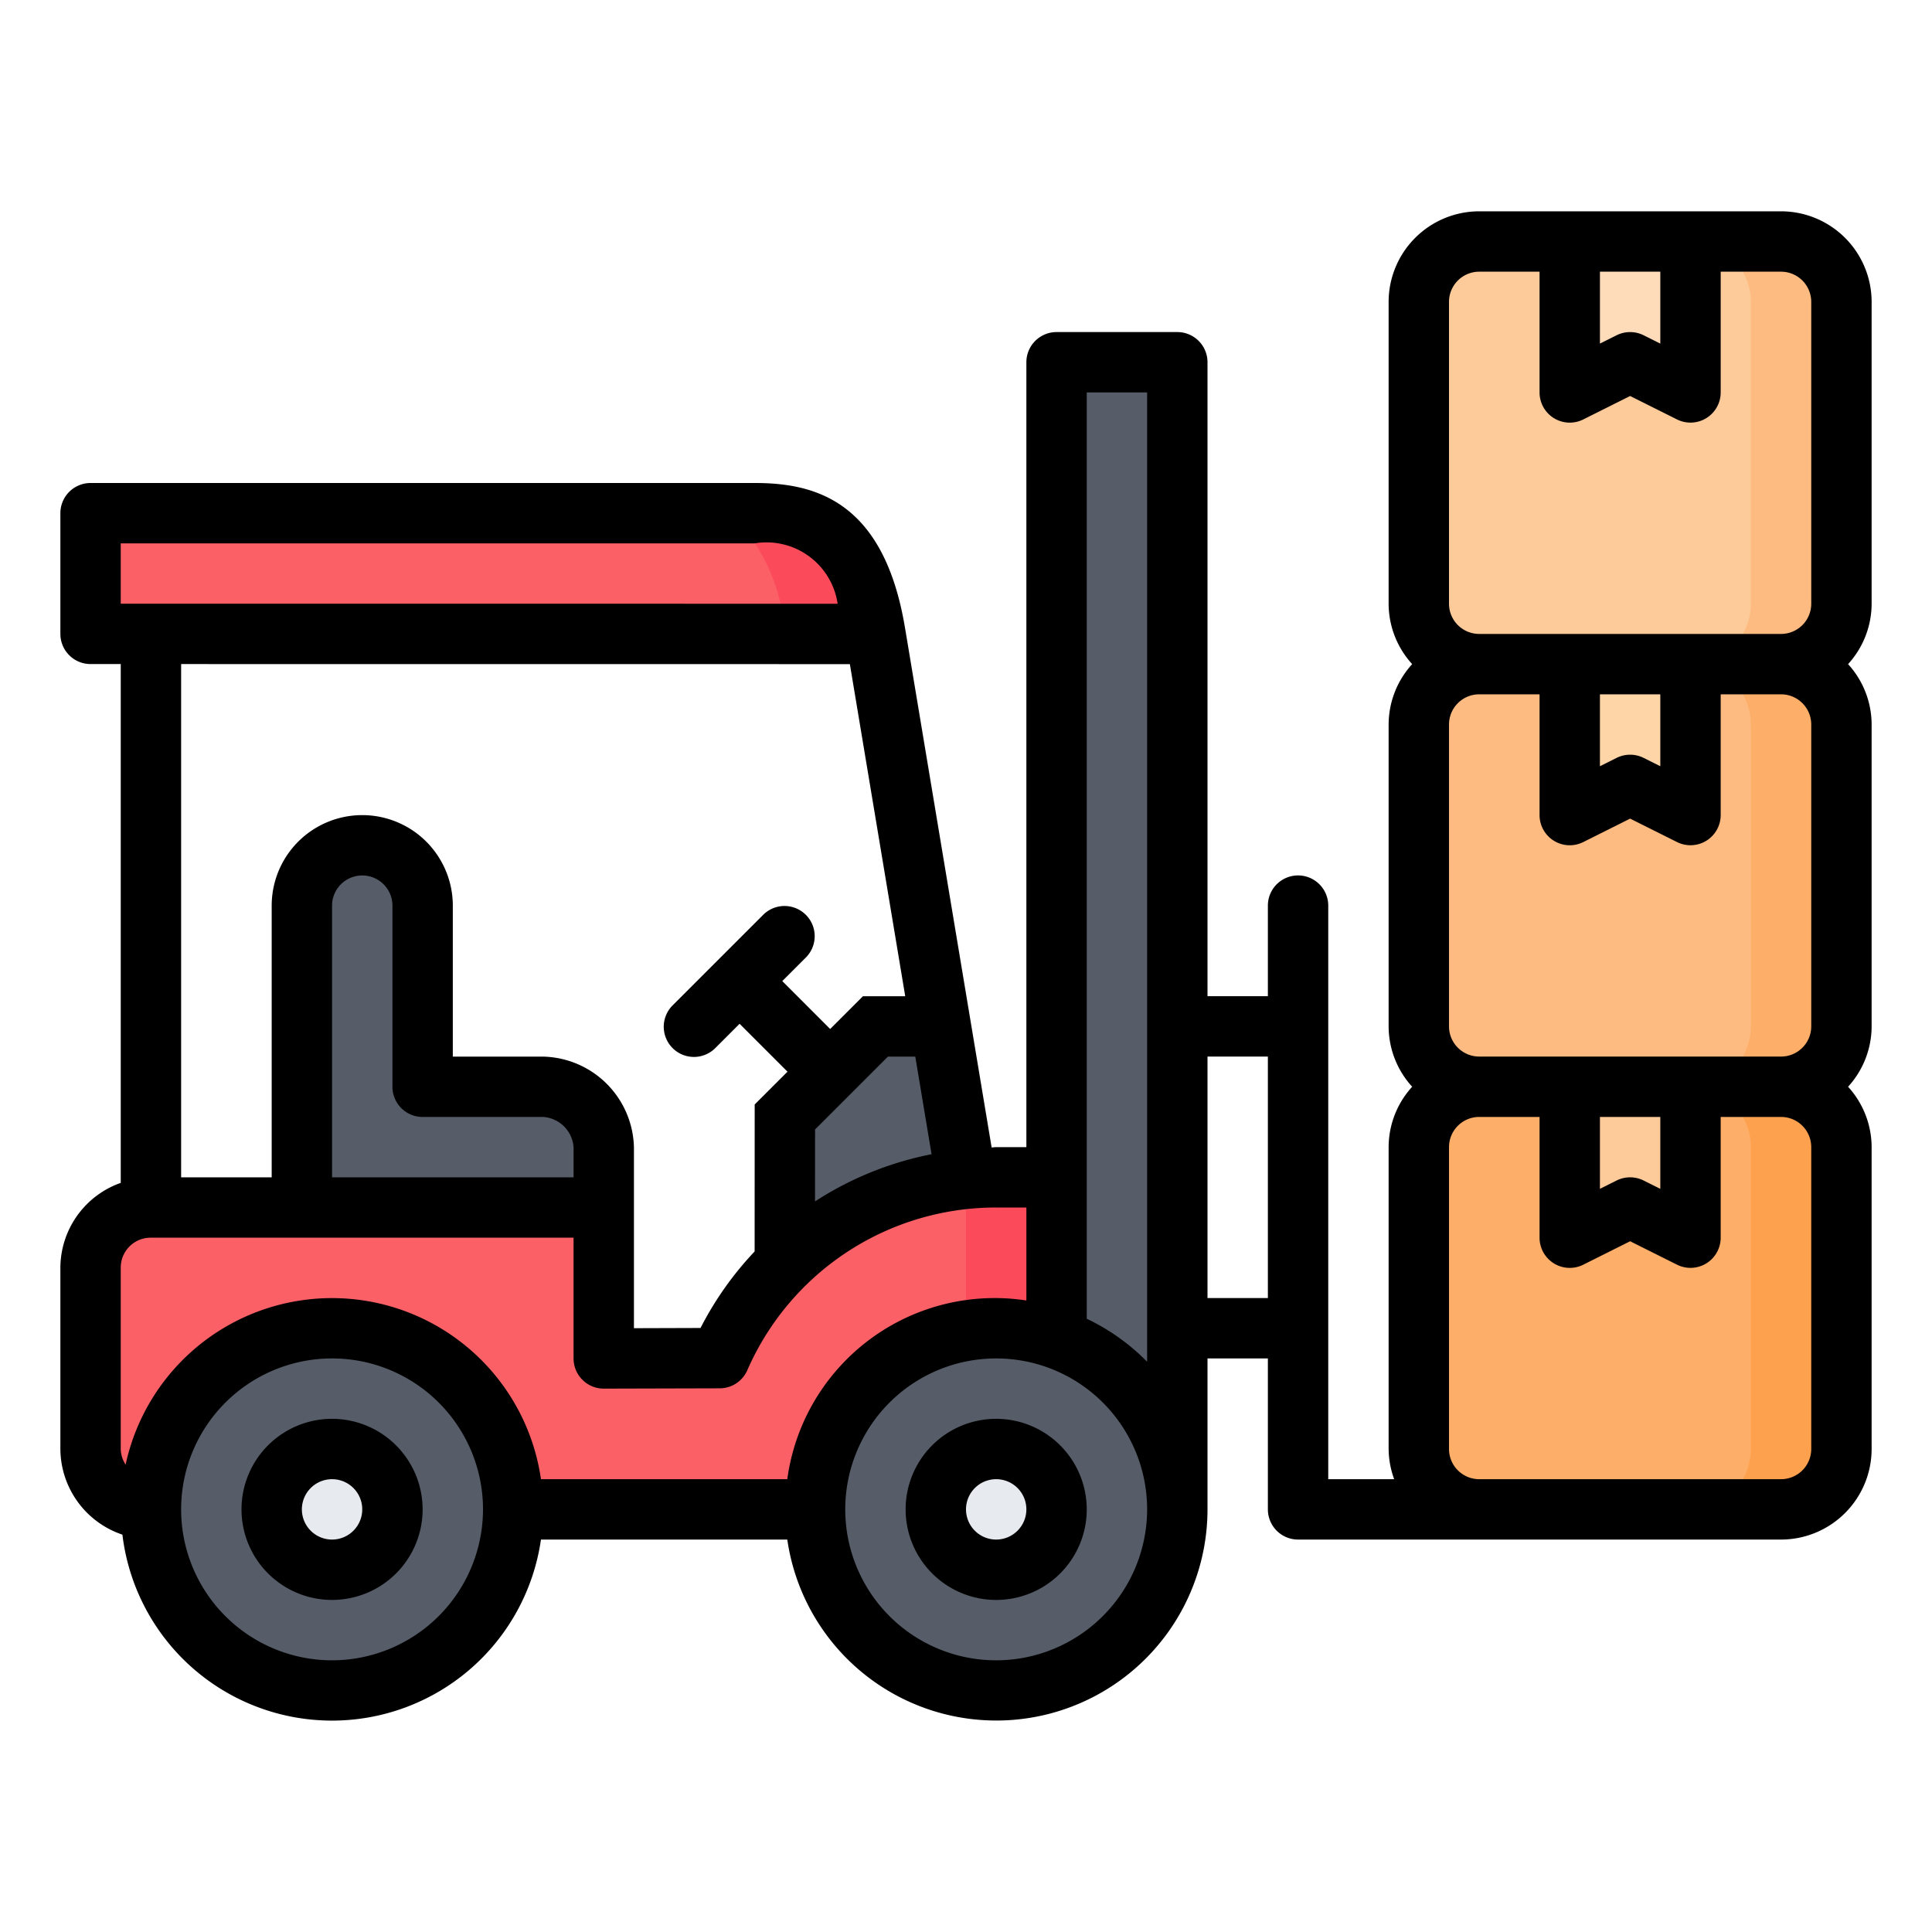 <?xml version="1.0" encoding="UTF-8" standalone="no"?> <svg xmlns="http://www.w3.org/2000/svg" viewBox="0 0 64 64"><g id="_10-Forklift" data-name="10-Forklift"><path id="path12617-2" d="M49,36h10a2,2,0,0,1,2,2v10a2,2,0,0,1-2,2h-10a2,2,0,0,1-2-2v-10A2,2,0,0,1,49,36Z" fill="#fdae68"/><path d="M59,36h-3a2,2,0,0,1,2,2V48a2,2,0,0,1-2,2h3a2,2,0,0,0,2-2V38A2,2,0,0,0,59,36Z" fill="#fda14f"/><path id="path12621-9" d="M49,22h10a2,2,0,0,1,2,2v10a2,2,0,0,1-2,2h-10a2,2,0,0,1-2-2v-10A2,2,0,0,1,49,22Z" fill="#fdbb81"/><path d="M59,22h-3a2,2,0,0,1,2,2v10a2,2,0,0,1-2,2h3a2,2,0,0,0,2-2v-10A2,2,0,0,0,59,22Z" fill="#fdae68"/><path id="path12627-3" d="M49,8h10a2,2,0,0,1,2,2v10a2,2,0,0,1-2,2h-10a2,2,0,0,1-2-2v-10A2,2,0,0,1,49,8Z" fill="#fdca99"/><path d="M59,8h-3a2,2,0,0,1,2,2V20a2,2,0,0,1-2,2h3a2,2,0,0,0,2-2V10A2,2,0,0,0,59,8Z" fill="#fdbb81"/><path id="path8252-1" d="M29,34.002l-3,3-.002,4.867a9.961,9.961,0,0,1,6.01-2.812l-.842-5.055Z" fill="#565d69"/><path id="path8214-1" d="M35,12h4V50.01h-4Z" fill="#565d69"/><path id="path8216-3" d="M10,30.001a2,2,0,1,1,4,0v6h4a2.073,2.073,0,0,1,2,2v2l-10,0Z" fill="#565d69"/><path id="path8224-9" d="M3,17v3.998l26,.002c-.583-3.574-2.249-4-4-4Z" fill="#fc6067"/><path id="path8230-1" d="M23.838,44.989l-3.838.011v-5l-15,.001a1.995,1.995,0,0,0-2,2v6a2.004,2.004,0,0,0,2,2.006l30-.008V39.001h-2A10.002,10.002,0,0,0,23.838,44.988Z" fill="#fc6067"/><path d="M32,39.057V50l-0.0.001,3-.001V39.001H33C32.662,39.001,32.33,39.024,32,39.057Z" fill="#fb4b5b"/><path id="path8232-6" d="M39,50a6,6,0,1,1-6-6A6,6,0,0,1,39,50Z" fill="#565d69"/><path id="path8234-7" d="M17,50a6,6,0,1,1-6-6A6,6,0,0,1,17,50Z" fill="#565d69"/><path id="path8236-3" d="M35,50a2,2,0,1,1-2-2A2,2,0,0,1,35,50Z" fill="#e7eaef"/><path id="path8238-5" d="M13,50a2,2,0,1,1-2-2A2,2,0,0,1,13,50Z" fill="#e7eaef"/><path id="path8246-5" d="M52,36h4v5l-2-1-2,1Z" fill="#fdca99"/><path id="path8250-5" d="M52,22h4v5l-2-1-2,1Z" fill="#fdd5a6"/><path id="path8256-1" d="M52,8h4v5l-2-1-2,1Z" fill="#fedcba"/><path d="M25,17h-.798A6.21,6.21,0,0,1,25.988,20.842c.009.055.017.104.026.158l2.986 0C28.418,17.426,26.751,17,25,17Z" fill="#fb4b5b"/><path d="M33,47a3,3,0,1,0,3,3A3.003,3.003,0,0,0,33,47Zm0,4a1,1,0,1,1,1-1A1.001,1.001,0,0,1,33,51ZM11,47a3,3,0,1,0,3,3A3.003,3.003,0,0,0,11,47Zm0,4a1,1,0,1,1,1-1A1.001,1.001,0,0,1,11,51ZM62,10a3.003,3.003,0,0,0-3-3H49a3.003,3.003,0,0,0-3,3V20a2.977,2.977,0,0,0,.78,2A2.977,2.977,0,0,0,46,24V34a2.977,2.977,0,0,0,.78,2A2.977,2.977,0,0,0,46,38V48a2.965,2.965,0,0,0,.184,1H44V30a1,1,0,0,0-2,0v3H40V12a1,1,0,0,0-1-1H35a1,1,0,0,0-1,1V38H33c-.051,0-.1.01-.151.011L29.986,20.835l-.001-.002C29.286,16.55,26.954,16,25,16H3a1,1,0,0,0-1,1v3.998a1,1,0,0,0,1,1l1,0V39.184A2.995,2.995,0,0,0,2,42v6a3.011,3.011,0,0,0,2.055,2.837A6.993,6.993,0,0,0,17.92,51h8.16A6.996,6.996,0,0,0,40,50V45h2v5a1,1,0,0,0,1,1H59a3.003,3.003,0,0,0,3-3V38a2.977,2.977,0,0,0-.78-2A2.977,2.977,0,0,0,62,34V24a2.977,2.977,0,0,0-.78-2A2.977,2.977,0,0,0,62,20ZM27,37.416,29.414,35.002h.906l.539,3.233A10.968,10.968,0,0,0,26.999,39.798ZM4,18H25a2.381,2.381,0,0,1,2.748,2L4,19.998Zm24.153,4,1.834,11.002H28.586l-1.085,1.085L25.914,32.5l.793-.793A1.0 1,0,0,0,25.293,30.293l-3,3A1.0 1,0,1,0,23.707,34.707l.793-.793,1.587,1.587L25,36.587l-.002,4.869a10.941,10.941,0,0,0-1.792,2.535L21,43.998v-5.996a3.079,3.079,0,0,0-3-3H15v-5a3,3,0,0,0-6,0V39H6V21.998ZM14,37.001h4a1.084,1.084,0,0,1,1,1V39H11V30.001a1,1,0,0,1,2,0v6A1,1,0,0,0,14,37.001ZM4,42a.99.99,0,0,1,1-1H19v4a1,1,0,0,0,1.002,1l3.84-.01a1.0 1,0,0,0,.914-.6A8.989,8.989,0,0,1,33,40h1v3.08A6.933,6.933,0,0,0,26.08,49H17.92a6.994,6.994,0,0,0-13.759-.482A.985.985,0,0,1,4,48Zm7,13a5,5,0,1,1,5-5A5.006,5.006,0,0,1,11,55Zm22,0a5,5,0,1,1,5-5A5.006,5.006,0,0,1,33,55Zm3-11.315V13h2V45.11A7.027,7.027,0,0,0,36,43.685ZM40,43V35h2v8ZM53,9h2v2.382l-.553-.276a1.001,1.001,0,0,0-.895,0L53,11.382Zm-5,1a1.001,1.001,0,0,1,1-1h2v4a1,1,0,0,0,1.447.895L54,13.118l1.553.776A1,1,0,0,0,57,13V9h2a1.001,1.001,0,0,1,1,1V20a1.001,1.001,0,0,1-1,1H49a1.001,1.001,0,0,1-1-1ZM60,24V34a1.001,1.001,0,0,1-1,1H49a1.001,1.001,0,0,1-1-1V24a1.001,1.001,0,0,1,1-1h2v4a1,1,0,0,0,1.447.895L54,27.118l1.553.776A1,1,0,0,0,57,27V23h2A1.001,1.001,0,0,1,60,24ZM53,37h2v2.382l-.553-.276a1.001,1.001,0,0,0-.895,0L53,39.382Zm0-14h2v2.382l-.553-.276a1.001,1.001,0,0,0-.895,0L53,25.382Zm7,25a1.001,1.001,0,0,1-1,1H49a1.001,1.001,0,0,1-1-1V38a1.001,1.001,0,0,1,1-1h2v4a1,1,0,0,0,1.447.895L54,41.118l1.553.776A1,1,0,0,0,57,41V37h2a1.001,1.001,0,0,1,1,1Z"/></g></svg>
